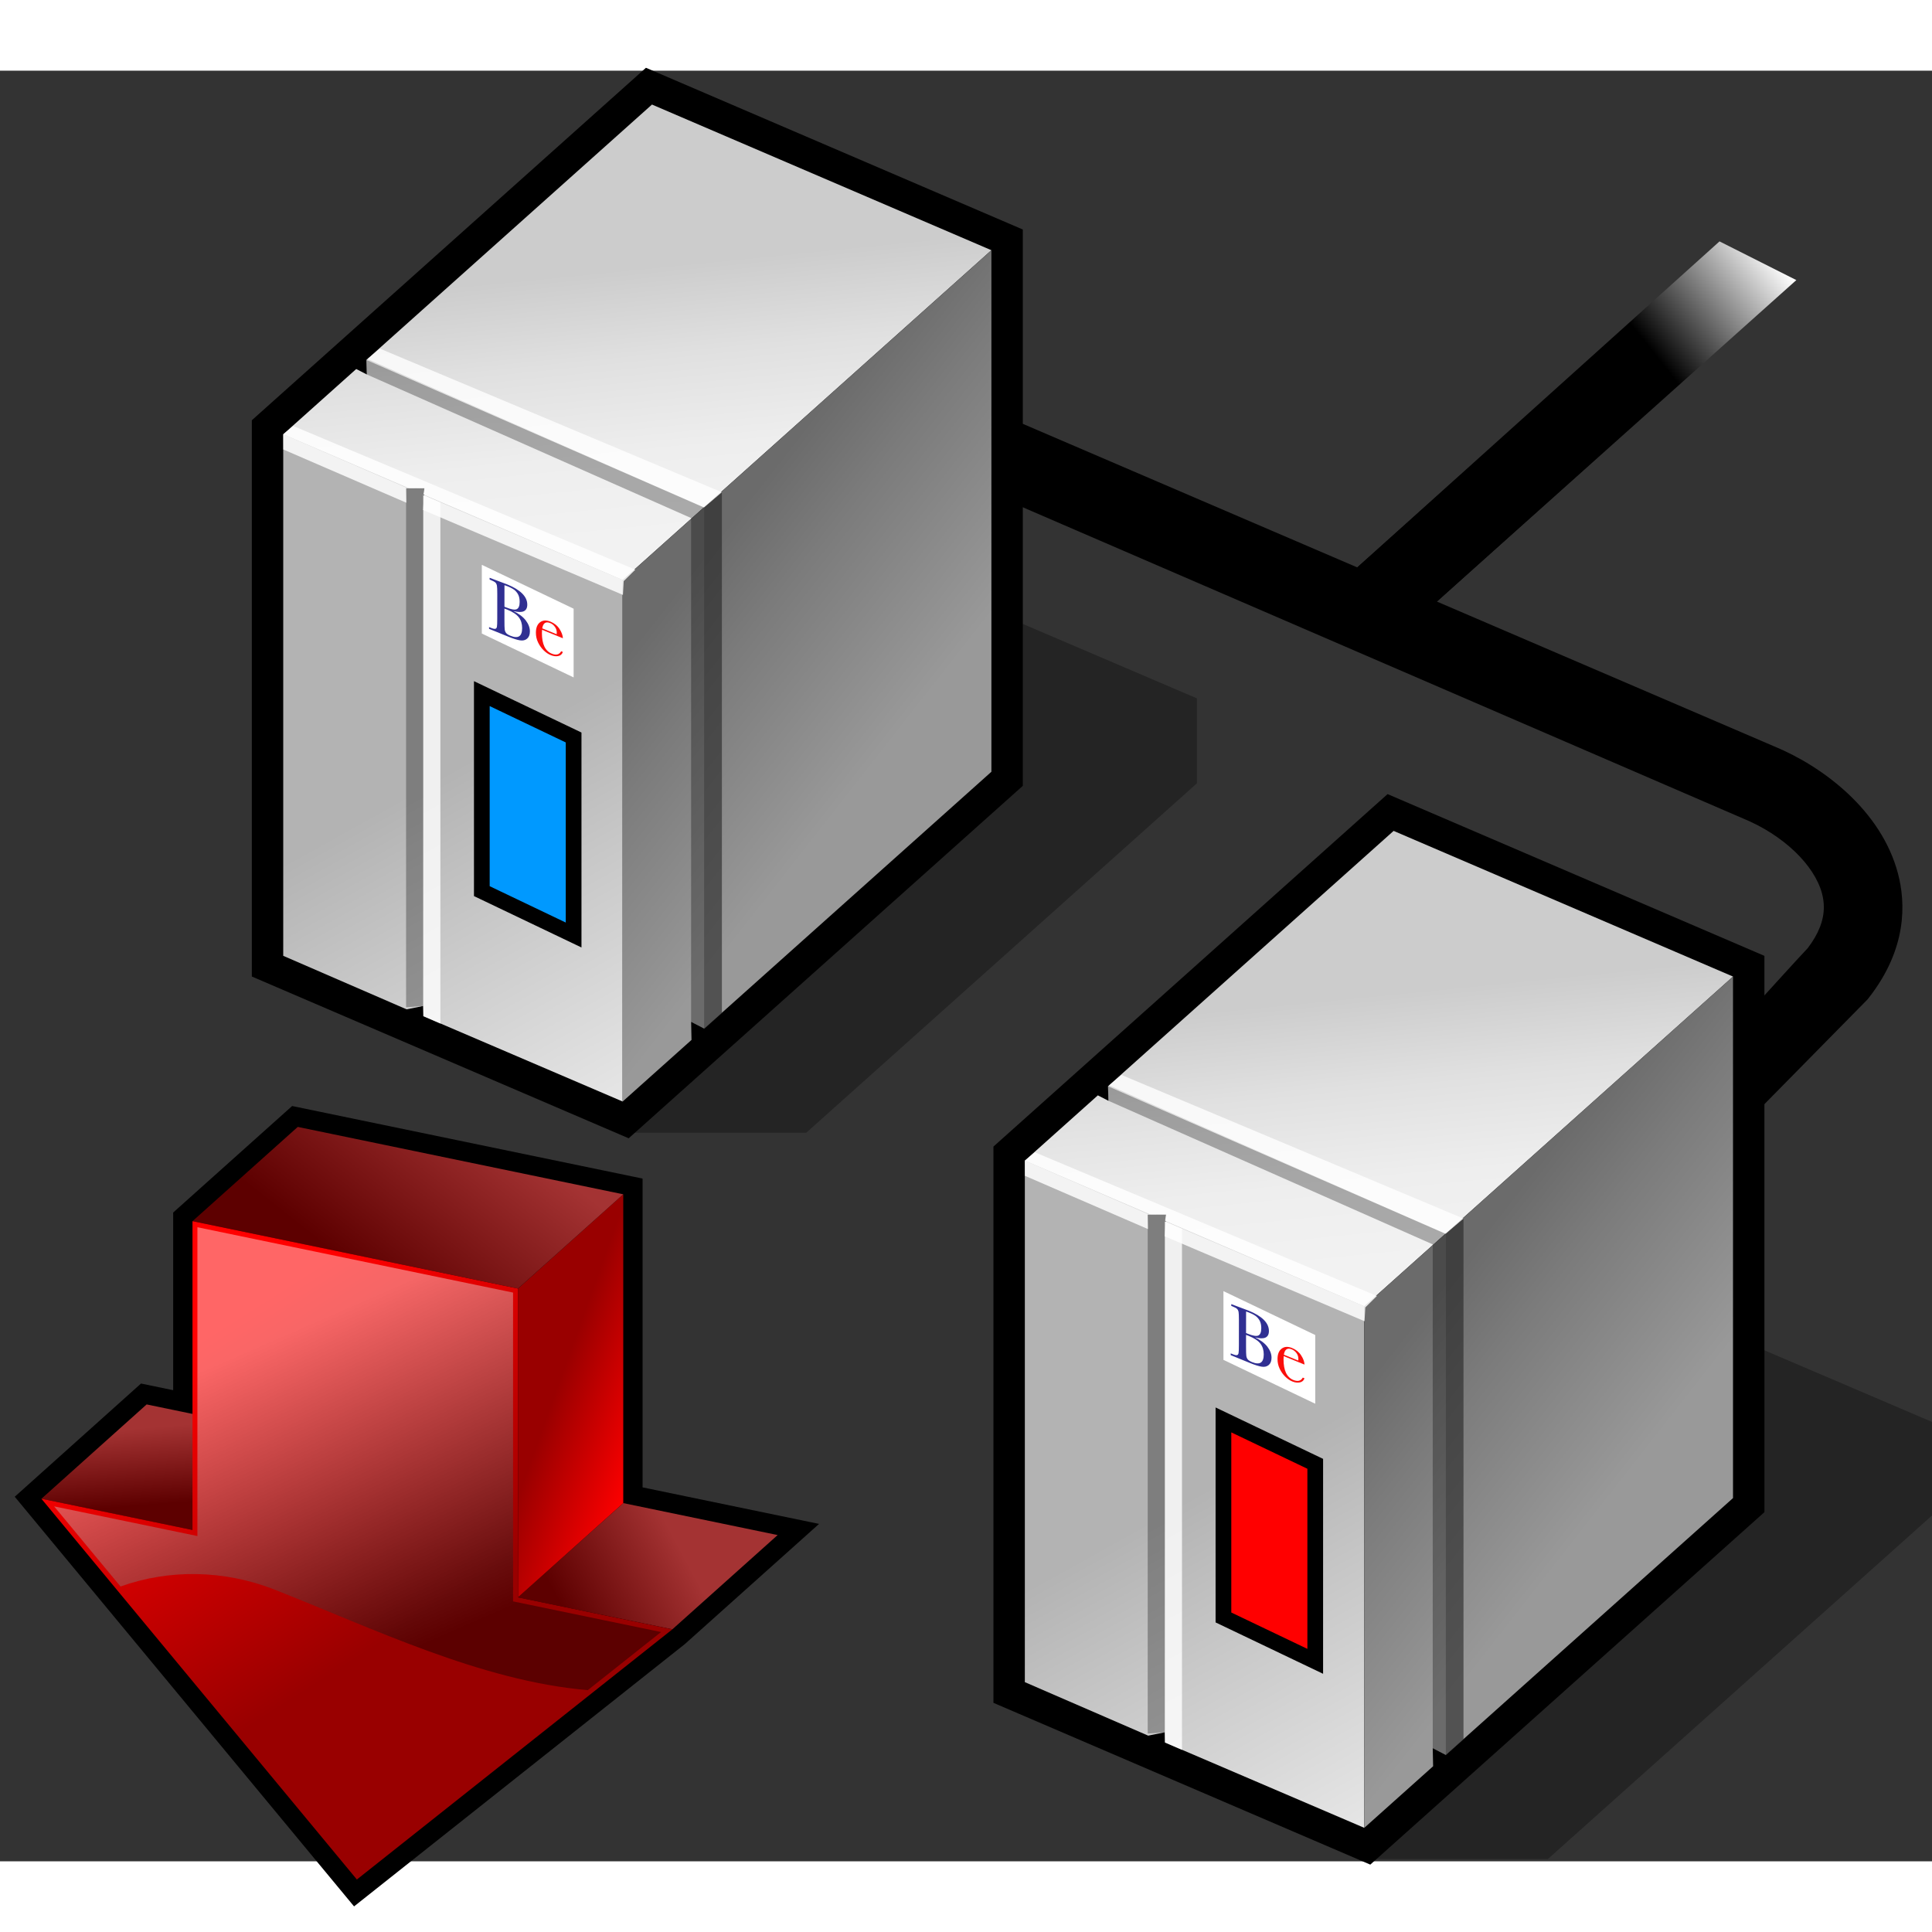 <?xml version="1.0" encoding="UTF-8" standalone="no"?>
<!-- Created with Sodipodi ("http://www.sodipodi.com/") -->

<svg
   xmlns:a="http://ns.adobe.com/AdobeSVGViewerExtensions/3.0/"
   xmlns:dc="http://purl.org/dc/elements/1.1/"
   xmlns:cc="http://creativecommons.org/ns#"
   xmlns:rdf="http://www.w3.org/1999/02/22-rdf-syntax-ns#"
   xmlns:svg="http://www.w3.org/2000/svg"
   xmlns="http://www.w3.org/2000/svg"
   xmlns:xlink="http://www.w3.org/1999/xlink"
   xmlns:sodipodi="http://sodipodi.sourceforge.net/DTD/sodipodi-0.dtd"
   xmlns:inkscape="http://www.inkscape.org/namespaces/inkscape"
   width="48pt"
   height="48pt"
   viewBox="0.237 0.185 123 114"
   overflow="visible"
   enable-background="new 0.237 0.185 123 114"
   xml:space="preserve"
   id="svg153"
   sodipodi:version="0.32pre"
   sodipodi:docname="retrosmart-network-receive.svg"
   version="1.1"
   inkscape:version="0.91 r13725"><rect x="0.237" y="0.185" width="123" height="114" fill="#333333" stroke="none"/><defs
     id="defs269"><linearGradient
       y2="18.49"
       x2="105.785"
       y1="12.322"
       x1="113.552"
       gradientUnits="userSpaceOnUse"
       id="XMLID_1_"><stop
         id="stop158"
         style="stop-color:#FFFFFF"
         offset="0" /><stop
         id="stop159"
         style="stop-color:#000000"
         offset="1" /></linearGradient><linearGradient
       y2="12.779"
       x2="40.342"
       y1="29.752"
       x1="42.04"
       gradientUnits="userSpaceOnUse"
       id="XMLID_2_"><stop
         id="stop167"
         style="stop-color:#F2F2F2"
         offset="0" /><stop
         id="stop168"
         style="stop-color:#EEEEEE"
         offset="0.312" /><stop
         id="stop169"
         style="stop-color:#E0E0E0"
         offset="0.665" /><stop
         id="stop170"
         style="stop-color:#CCCCCC"
         offset="1" /></linearGradient><linearGradient
       y2="44.615"
       x2="29.098"
       y1="65.381"
       x1="40.655"
       gradientUnits="userSpaceOnUse"
       id="XMLID_3_"><stop
         id="stop176"
         style="stop-color:#E6E6E6"
         offset="0" /><stop
         id="stop177"
         style="stop-color:#C7C7C7"
         offset="0.621" /><stop
         id="stop178"
         style="stop-color:#B3B3B3"
         offset="1" /></linearGradient><linearGradient
       y2="32.619"
       x2="43.835"
       y1="42.94"
       x1="57.012"
       gradientUnits="userSpaceOnUse"
       id="XMLID_4_"><stop
         id="stop186"
         style="stop-color:#999999"
         offset="0" /><stop
         id="stop187"
         style="stop-color:#7B7B7B"
         offset="0.684" /><stop
         id="stop188"
         style="stop-color:#6B6B6B"
         offset="1" /></linearGradient><linearGradient
       y2="59.021"
       x2="87.558"
       y1="75.994"
       x1="89.255"
       gradientUnits="userSpaceOnUse"
       id="XMLID_5_"><stop
         id="stop205"
         style="stop-color:#F2F2F2"
         offset="0" /><stop
         id="stop206"
         style="stop-color:#EEEEEE"
         offset="0.312" /><stop
         id="stop207"
         style="stop-color:#E0E0E0"
         offset="0.665" /><stop
         id="stop208"
         style="stop-color:#CCCCCC"
         offset="1" /></linearGradient><linearGradient
       y2="90.857"
       x2="76.312"
       y1="111.623"
       x1="87.869"
       gradientUnits="userSpaceOnUse"
       id="XMLID_6_"><stop
         id="stop214"
         style="stop-color:#E6E6E6"
         offset="0" /><stop
         id="stop215"
         style="stop-color:#C7C7C7"
         offset="0.621" /><stop
         id="stop216"
         style="stop-color:#B3B3B3"
         offset="1" /></linearGradient><linearGradient
       y2="78.86"
       x2="91.05"
       y1="89.181"
       x1="104.227"
       gradientUnits="userSpaceOnUse"
       id="XMLID_7_"><stop
         id="stop224"
         style="stop-color:#999999"
         offset="0" /><stop
         id="stop225"
         style="stop-color:#7B7B7B"
         offset="0.684" /><stop
         id="stop226"
         style="stop-color:#6B6B6B"
         offset="1" /></linearGradient><linearGradient
       id="XMLID_5_-2"
       gradientUnits="userSpaceOnUse"
       x1="46.082"
       y1="-1.778"
       x2="73.089"
       y2="40.691"
       gradientTransform="matrix(1,0.2,0,1,0,35.373)"><stop
         offset="0"
         style="stop-color:#ff0000;stop-opacity:1;"
         id="stop36-7" /><stop
         offset="1"
         style="stop-color:#a00000;stop-opacity:1;"
         id="stop38-2" /></linearGradient><linearGradient
       id="XMLID_2_-9"
       gradientUnits="userSpaceOnUse"
       x1="125.973"
       y1="70.976"
       x2="107.473"
       y2="76.726"><stop
         offset="0"
         style="stop-color:#ee0c33;stop-opacity:1;"
         id="stop15-3" /><stop
         offset="1"
         style="stop-color:#640000;stop-opacity:1;"
         id="stop17-3" /></linearGradient><linearGradient
       id="XMLID_1_-9"
       gradientUnits="userSpaceOnUse"
       x1="80.026"
       y1="106.16"
       x2="67.276"
       y2="103.91"><stop
         offset="0"
         style="stop-color:#df0000;stop-opacity:1;"
         id="stop8-3" /><stop
         offset="1"
         style="stop-color:#790000;stop-opacity:1;"
         id="stop10-1" /></linearGradient><linearGradient
       id="XMLID_5_-8"
       gradientUnits="userSpaceOnUse"
       x1="40.189"
       y1="36.968"
       x2="67.239"
       y2="81.056"><stop
         offset="0"
         style="stop-color:#FFFFFF"
         id="stop36-4" /><stop
         offset="1"
         style="stop-color:#000000"
         id="stop38-4" /></linearGradient><linearGradient
       id="XMLID_1_-3"
       gradientUnits="userSpaceOnUse"
       x1="103.324"
       y1="68.757"
       x2="85.316"
       y2="78.44"><stop
         offset="0"
         style="stop-color:#a43333;stop-opacity:1"
         id="stop8" /><stop
         offset="1"
         style="stop-color:#5d0000;stop-opacity:1"
         id="stop10" /></linearGradient><linearGradient
       id="XMLID_2_-6"
       gradientUnits="userSpaceOnUse"
       x1="99.162"
       y1="49.623"
       x2="84.043"
       y2="44.187"><stop
         offset="0"
         style="stop-color:#ff0000;stop-opacity:1"
         id="stop15" /><stop
         offset="1"
         style="stop-color:#990000;stop-opacity:1"
         id="stop17" /></linearGradient><linearGradient
       id="XMLID_3_-7"
       gradientUnits="userSpaceOnUse"
       x1="23.536"
       y1="49.695"
       x2="24.49"
       y2="61.663"><stop
         offset="0"
         style="stop-color:#a43333;stop-opacity:1"
         id="stop22" /><stop
         offset="1"
         style="stop-color:#5d0000;stop-opacity:1"
         id="stop24" /></linearGradient><linearGradient
       id="XMLID_4_-5"
       gradientUnits="userSpaceOnUse"
       x1="72.71"
       y1="1.085"
       x2="53.175"
       y2="25.717"><stop
         offset="0"
         style="stop-color:#a43333;stop-opacity:1"
         id="stop29" /><stop
         offset="1"
         style="stop-color:#5d0000;stop-opacity:1"
         id="stop31" /></linearGradient><linearGradient
       xlink:href="#XMLID_2_-9"
       id="XMLID_5_-3"
       gradientUnits="userSpaceOnUse"
       x1="33.934"
       y1="33.332"
       x2="63.212"
       y2="79.374"><stop
         offset="0"
         style="stop-color:#ff0000;stop-opacity:1"
         id="stop36" /><stop
         offset="1"
         style="stop-color:#990000;stop-opacity:1"
         id="stop38" /></linearGradient><linearGradient
       id="XMLID_6_-5"
       gradientUnits="userSpaceOnUse"
       x1="38.052"
       y1="37.113"
       x2="59.228"
       y2="85.595"><stop
         offset="0"
         style="stop-color:#FFFFFF"
         id="stop43" /><stop
         offset="1"
         style="stop-color:#000000"
         id="stop45" /></linearGradient></defs><sodipodi:namedview
     id="base"
     showgrid="false"
     inkscape:zoom="10.066667"
     inkscape:cx="30"
     inkscape:cy="30"
     inkscape:window-width="1103"
     inkscape:window-height="1003"
     inkscape:window-x="799"
     inkscape:window-y="30"
     inkscape:window-maximized="0"
     inkscape:current-layer="svg153" /><path
     inkscape:connector-curvature="0"
     id="path155"
     d="m 16.27,22.44 0,35.415 23.992,10.299 25.092,-22.44 0,-35.417 L 41.361,0 16.27,22.44 Z" /><path
     inkscape:connector-curvature="0"
     id="path156"
     d="m 121.068,51.286 c -1.066,-4.019 -4.789,-6.82 -7.918,-8.101 0.018,0.007 -10.301,-4.422 -21.435,-9.202 l 19.229,-17.268 -4.729,-2.397 -19.569,17.49 C 75.268,26.924 64.538,22.318 64.538,22.318 l -0.293,5.184 46.971,20.294 c 2.533,1.038 4.535,2.949 5.018,4.772 0.078,0.292 0.117,0.583 0.117,0.874 0,0.858 -0.35,1.721 -1.03,2.611 -0.311,0.311 -3.557,3.889 -3.557,3.889 l 0,6.854 7.363,-7.478 0.095,-0.12 c 2.434,-3.115 2.347,-6.022 1.846,-7.912 z" /><path
     inkscape:connector-curvature="0"
     style="fill:url(#XMLID_1_)"
     id="path163"
     d="M 91.716,33.983 114.6,13.517 109.709,11.053 86.647,31.808 91.716,33.983 Z" /><path
     inkscape:connector-curvature="0"
     id="path164"
     d="m 16.535,22.599 0,35.026 23.68,10.175 24.873,-22.246 0,-35.028 L 41.408,0.354 16.535,22.599 Z" /><path
     style="opacity:0.3"
     inkscape:connector-curvature="0"
     id="path165"
     d="M 65.088,45.555 40.215,67.8 l 11.35,0 24.873,-22.246 0,-5.408 -11.456,-4.896 0.106,10.305 z" /><path
     inkscape:connector-curvature="0"
     style="fill:url(#XMLID_2_)"
     id="path174"
     d="M 39.879,32.612 18.27,23.334 22.916,19.178 23.591,19.525 23.562,18.601 41.745,2.341 63.354,11.615 39.879,32.612 Z" /><path
     inkscape:connector-curvature="0"
     style="fill:url(#XMLID_3_)"
     id="path182"
     d="m 39.879,65.813 -12.688,-5.434 -0.018,-0.647 -1.051,0.211 -7.853,-3.406 0,-33.203 7.844,3.403 1.148,0.026 -0.067,0.443 12.684,5.405 0,33.202 z" /><path
     style="opacity:0.3"
     inkscape:connector-curvature="0"
     id="path183"
     d="m 27.173,59.732 -1.083,0.078 0,-33.04 1.171,-0.007 -0.088,0.479 0,32.49 z" /><path
     style="opacity:0.8;fill:#ffffff"
     inkscape:connector-curvature="0"
     id="path184"
     d="m 28.274,60.85 -1.083,-0.471 0,-33.175 1.083,0.47 0,33.176 z" /><path
     inkscape:connector-curvature="0"
     style="fill:url(#XMLID_4_)"
     id="path192"
     d="m 63.354,44.819 -18.284,16.35 -0.833,-0.429 0.025,1.151 -4.383,3.921 0,-33.2 23.475,-20.997 0,33.204 z" /><path
     style="opacity:0.8;fill:#ffffff"
     inkscape:connector-curvature="0"
     id="path193"
     d="m 23.632,18.541 21.429,9.455 1.135,-0.971 -21.776,-9.146 -0.788,0.662 z" /><path
     style="opacity:0.6;fill:#242424"
     inkscape:connector-curvature="0"
     id="path194"
     d="m 45.061,27.996 0,33.207 1.135,-1.014 0,-33.164 -1.135,0.971 z" /><path
     style="opacity:0.84;fill:#ffffff"
     inkscape:connector-curvature="0"
     id="path195"
     d="m 18.27,23.334 0.004,0.967 7.832,3.39 -0.015,-0.92 1.171,-0.007 -0.088,1.391 12.721,5.404 0.048,-0.876 0.741,-0.731 -21.776,-9.145 -0.638,0.527 z" /><path
     style="opacity:0.3"
     inkscape:connector-curvature="0"
     id="path196"
     d="m 23.59,19.525 20.646,9.141 0,32.075 0.824,0.421 0,-33.166 -21.5,-9.396 0.03,0.925 z" /><path
     style="fill:#ffffff"
     inkscape:connector-curvature="0"
     id="path197"
     d="m 36.756,38.812 -5.844,-2.793 0,-4.375 5.844,2.793 0,4.375 z" /><g
     id="g198"><path
       style="fill:#302f92"
       inkscape:connector-curvature="0"
       id="path199"
       d="m 32.921,34.588 c 0.356,0.172 0.621,0.373 0.793,0.601 0.173,0.228 0.258,0.46 0.258,0.696 0,0.206 -0.059,0.358 -0.176,0.46 -0.118,0.101 -0.268,0.137 -0.452,0.108 -0.183,-0.029 -0.428,-0.106 -0.736,-0.231 l -1.234,-0.502 0,-0.112 0.121,0.049 c 0.135,0.055 0.228,0.076 0.279,0.061 0.052,-0.014 0.085,-0.056 0.099,-0.125 0.014,-0.068 0.021,-0.239 0.021,-0.511 l 0.002,-1.587 c 0,-0.264 -0.007,-0.438 -0.022,-0.521 -0.015,-0.083 -0.045,-0.148 -0.093,-0.197 -0.047,-0.048 -0.151,-0.104 -0.311,-0.17 l -0.061,-0.024 0,-0.113 0.518,0.195 0.589,0.221 c 0.86,0.35 1.29,0.781 1.29,1.293 0,0.211 -0.074,0.352 -0.221,0.42 -0.146,0.068 -0.368,0.065 -0.664,-0.011 z m -0.569,-0.159 0,0.728 c 0,0.311 0.005,0.509 0.016,0.598 0.011,0.088 0.04,0.163 0.087,0.225 0.047,0.063 0.141,0.123 0.28,0.18 0.248,0.101 0.434,0.111 0.558,0.03 0.124,-0.082 0.186,-0.254 0.186,-0.518 0,-0.27 -0.069,-0.498 -0.21,-0.683 -0.14,-0.185 -0.387,-0.349 -0.739,-0.494 -0.058,-0.022 -0.116,-0.044 -0.178,-0.066 z m 0,-0.119 c 0.039,0.018 0.071,0.031 0.098,0.042 0.335,0.136 0.563,0.174 0.686,0.115 0.122,-0.06 0.184,-0.211 0.185,-0.455 0,-0.17 -0.024,-0.312 -0.072,-0.425 -0.048,-0.113 -0.121,-0.214 -0.216,-0.304 -0.096,-0.089 -0.26,-0.181 -0.493,-0.276 -0.061,-0.025 -0.123,-0.047 -0.186,-0.068 l -0.002,1.371 z" /><path
       style="fill:#fb0f0c"
       inkscape:connector-curvature="0"
       id="path200"
       d="m 36.074,36.32 -1.326,-0.54 c -0.006,0.093 -0.01,0.163 -0.01,0.21 0,0.351 0.053,0.636 0.156,0.854 0.104,0.218 0.262,0.371 0.469,0.455 0.281,0.115 0.481,0.064 0.6,-0.152 l 0.109,0.044 c -0.049,0.143 -0.146,0.229 -0.295,0.261 -0.146,0.031 -0.307,0.012 -0.479,-0.059 -0.161,-0.065 -0.312,-0.169 -0.456,-0.312 -0.143,-0.142 -0.26,-0.309 -0.351,-0.5 -0.091,-0.191 -0.137,-0.396 -0.136,-0.615 0,-0.31 0.088,-0.532 0.265,-0.666 0.177,-0.134 0.397,-0.146 0.661,-0.04 0.249,0.102 0.441,0.257 0.577,0.467 0.136,0.21 0.208,0.41 0.216,0.593 z m -0.399,-0.258 c 0.005,-0.035 0.008,-0.067 0.008,-0.095 0,-0.142 -0.04,-0.268 -0.12,-0.377 -0.08,-0.111 -0.18,-0.19 -0.297,-0.237 -0.283,-0.116 -0.453,-0.003 -0.508,0.336 l 0.917,0.373 z" /></g><path
     inkscape:connector-curvature="0"
     id="path201"
     d="m 63.484,68.681 0,35.414 23.992,10.3 25.092,-22.44 0,-35.416 -23.992,-10.298 -25.092,22.44 z" /><path
     inkscape:connector-curvature="0"
     id="path202"
     d="m 63.75,68.84 0,35.026 23.68,10.174 24.873,-22.244 0,-35.029 L 88.623,46.595 63.75,68.84 Z" /><path
     style="opacity:0.3"
     inkscape:connector-curvature="0"
     id="path203"
     d="m 112.303,91.796 -24.873,22.245 11.35,0 24.873,-22.244 0,-5.408 -11.456,-4.896 0.106,10.303 z" /><path
     inkscape:connector-curvature="0"
     style="fill:url(#XMLID_5_)"
     id="path212"
     d="M 87.094,78.853 65.485,69.576 70.131,65.42 70.806,65.767 70.778,64.842 88.961,48.583 110.57,57.857 87.094,78.853 Z" /><path
     inkscape:connector-curvature="0"
     style="fill:url(#XMLID_6_)"
     id="path220"
     d="m 87.094,112.054 -12.688,-5.434 -0.018,-0.648 -1.052,0.212 -7.853,-3.406 0,-33.202 7.844,3.403 1.148,0.026 -0.066,0.443 12.684,5.404 0,33.202 z" /><path
     style="opacity:0.3"
     inkscape:connector-curvature="0"
     id="path221"
     d="m 74.389,105.972 -1.084,0.079 0,-33.04 1.172,-0.006 -0.088,0.479 0,32.488 z" /><path
     style="opacity:0.8;fill:#ffffff"
     inkscape:connector-curvature="0"
     id="path222"
     d="m 75.488,107.091 -1.082,-0.471 0,-33.175 1.082,0.471 0,33.175 z" /><path
     inkscape:connector-curvature="0"
     style="fill:url(#XMLID_7_)"
     id="path230"
     d="m 110.568,91.06 -18.284,16.352 -0.833,-0.43 0.025,1.151 -4.383,3.921 0,-33.201 23.475,-20.997 0,33.204 z" /><path
     style="opacity:0.8;fill:#ffffff"
     inkscape:connector-curvature="0"
     id="path231"
     d="m 70.847,64.783 21.429,9.454 1.135,-0.971 -21.775,-9.146 -0.789,0.663 z" /><path
     style="opacity:0.6;fill:#242424"
     inkscape:connector-curvature="0"
     id="path232"
     d="m 92.275,74.237 0,33.207 1.135,-1.014 0,-33.164 -1.135,0.971 z" /><path
     style="opacity:0.84;fill:#ffffff"
     inkscape:connector-curvature="0"
     id="path233"
     d="m 65.484,69.576 0.004,0.967 7.832,3.39 -0.016,-0.921 1.172,-0.006 -0.088,1.391 12.721,5.403 0.048,-0.877 0.741,-0.73 -21.775,-9.146 -0.639,0.529 z" /><path
     style="opacity:0.3"
     inkscape:connector-curvature="0"
     id="path234"
     d="m 70.805,65.766 20.646,9.141 0,32.075 0.824,0.42 0,-33.165 -21.501,-9.396 0.031,0.925 z" /><path
     style="fill:#ffffff"
     inkscape:connector-curvature="0"
     id="path235"
     d="m 83.971,85.053 -5.844,-2.793 0,-4.376 5.844,2.794 0,4.375 z" /><g
     id="g236"><path
       style="fill:#302f92"
       inkscape:connector-curvature="0"
       id="path237"
       d="m 80.136,80.83 c 0.356,0.172 0.621,0.373 0.794,0.6 0.173,0.229 0.258,0.461 0.258,0.697 0,0.205 -0.059,0.357 -0.176,0.459 -0.118,0.102 -0.269,0.137 -0.452,0.108 -0.183,-0.029 -0.429,-0.106 -0.735,-0.231 l -1.235,-0.503 0,-0.113 0.121,0.049 c 0.135,0.056 0.227,0.076 0.279,0.062 0.052,-0.015 0.084,-0.056 0.099,-0.124 0.014,-0.068 0.021,-0.24 0.021,-0.512 l 0.002,-1.587 c 0,-0.265 -0.007,-0.438 -0.021,-0.521 -0.016,-0.082 -0.046,-0.148 -0.094,-0.197 -0.047,-0.047 -0.15,-0.104 -0.311,-0.17 l -0.061,-0.023 0,-0.112 0.518,0.194 0.59,0.222 c 0.859,0.351 1.289,0.781 1.289,1.294 0,0.211 -0.073,0.352 -0.221,0.42 -0.147,0.067 -0.369,0.063 -0.665,-0.012 z m -0.57,-0.16 0,0.728 c -0.001,0.311 0.004,0.51 0.016,0.598 0.01,0.088 0.039,0.163 0.086,0.226 0.048,0.063 0.141,0.123 0.28,0.18 0.248,0.101 0.435,0.11 0.558,0.03 0.124,-0.082 0.187,-0.254 0.187,-0.518 0.001,-0.271 -0.069,-0.498 -0.21,-0.684 -0.14,-0.185 -0.387,-0.348 -0.739,-0.493 -0.056,-0.023 -0.115,-0.044 -0.178,-0.067 z m 0,-0.12 c 0.039,0.018 0.071,0.031 0.098,0.043 0.335,0.137 0.563,0.174 0.686,0.115 0.123,-0.06 0.184,-0.211 0.186,-0.455 0,-0.17 -0.025,-0.312 -0.072,-0.425 -0.049,-0.112 -0.121,-0.214 -0.217,-0.304 -0.096,-0.09 -0.26,-0.182 -0.492,-0.276 C 79.694,79.224 79.632,79.2 79.569,79.18 l -0.003,1.37 z" /><path
       style="fill:#fb0f0c"
       inkscape:connector-curvature="0"
       id="path238"
       d="m 83.289,82.561 -1.326,-0.54 c -0.006,0.094 -0.01,0.164 -0.01,0.211 0,0.351 0.053,0.636 0.156,0.854 0.104,0.219 0.262,0.371 0.469,0.455 0.281,0.115 0.481,0.064 0.6,-0.152 l 0.109,0.045 c -0.049,0.143 -0.146,0.229 -0.295,0.261 -0.146,0.031 -0.307,0.012 -0.479,-0.059 -0.161,-0.065 -0.312,-0.169 -0.456,-0.312 -0.143,-0.143 -0.26,-0.309 -0.351,-0.5 -0.091,-0.19 -0.137,-0.395 -0.136,-0.614 0,-0.31 0.088,-0.532 0.265,-0.665 0.177,-0.135 0.397,-0.146 0.661,-0.04 0.249,0.102 0.441,0.257 0.577,0.468 0.136,0.208 0.208,0.405 0.216,0.588 z M 82.89,82.304 c 0.005,-0.035 0.008,-0.067 0.008,-0.096 0,-0.142 -0.04,-0.268 -0.12,-0.377 -0.08,-0.111 -0.18,-0.19 -0.297,-0.238 -0.283,-0.115 -0.453,-0.003 -0.508,0.337 l 0.917,0.374 z" /></g><path
     d="m 36.756,55.212 -5.844,-2.793 0,-12.575 5.844,2.793 z"
     id="path7626"
     inkscape:connector-curvature="0"
     style="fill:#0099ff;fill-opacity:1;stroke:#000000;stroke-opacity:1"
     sodipodi:nodetypes="ccccc" /><path
     d="m 83.971,101.453 -5.844,-2.793 0,-12.576 5.844,2.794 z"
     id="path7628"
     inkscape:connector-curvature="0"
     style="fill:#ff0000;fill-opacity:1;stroke:#000000;stroke-opacity:1"
     sodipodi:nodetypes="ccccc" /><g
     style="overflow:visible"
     id="g7594"
     transform="matrix(0.41,0,0,0.41,1.176,66.099)"><path
       d="m 24.599,16.542 0,27.584 L 19.605,43.093 0,60.671 52.687,124.283 104.048,83.554 124.892,64.89 c 0,0 -23.527,-4.871 -27.404,-5.673 0,-4.4 0,-47.951 0,-47.951 L 43.071,0 24.599,16.542 Z"
       id="path5"
       inkscape:connector-curvature="0" /><path
       d="M 78.142,76.297 102.114,81.26 118.461,66.622 94.488,61.659 78.142,76.297 Z"
       id="path12"
       style="fill:url(#XMLID_1_-3)"
       inkscape:connector-curvature="0" /><path
       d="m 78.142,76.297 16.346,-14.638 0,-47.95 -16.346,14.638 0,47.95 z"
       id="path19"
       style="fill:url(#XMLID_2_-6)"
       inkscape:connector-curvature="0" /><path
       d="M 27.612,65.841 4.147,60.982 20.48,46.337 43.945,51.196 27.612,65.841 Z"
       id="path26"
       style="fill:url(#XMLID_3_-7)"
       inkscape:connector-curvature="0" /><path
       d="M 27.599,17.883 78.142,28.347 94.488,13.709 43.945,3.245 27.599,17.883 Z"
       id="path33"
       style="fill:url(#XMLID_4_-5)"
       inkscape:connector-curvature="0" /><path
       d="m 27.599,17.883 0,47.95 -23.465,-4.857 48.99,59.133 48.99,-38.849 -23.972,-4.963 0,-47.95 -50.543,-10.464 z"
       id="path40"
       style="fill:url(#XMLID_5_-3);fill-opacity:1"
       inkscape:connector-curvature="0" /><path
       a:adobe-blending-mode="screen"
       d="m 77.377,76.92 c 0,0 0,-46.738 0,-47.95 -1.167,-0.242 -47.264,-9.785 -49.014,-10.148 0,1.805 0,47.012 0,47.012 l 0,0.939 c 0,0 -18.724,-3.877 -22.25,-4.606 0.742,0.896 4.83,5.83 10.311,12.446 7.662,-2.759 16.126,-2.521 23.705,0.394 15.539,6.121 32.238,14.27 48.847,15.697 6.053,-4.799 10.647,-8.443 11.382,-9.025 C 97.568,81.1 77.377,76.92 77.377,76.92 Z"
       id="path47"
       style="opacity:0.4;fill:url(#XMLID_6_-5)"
       inkscape:connector-curvature="0" /></g></svg>